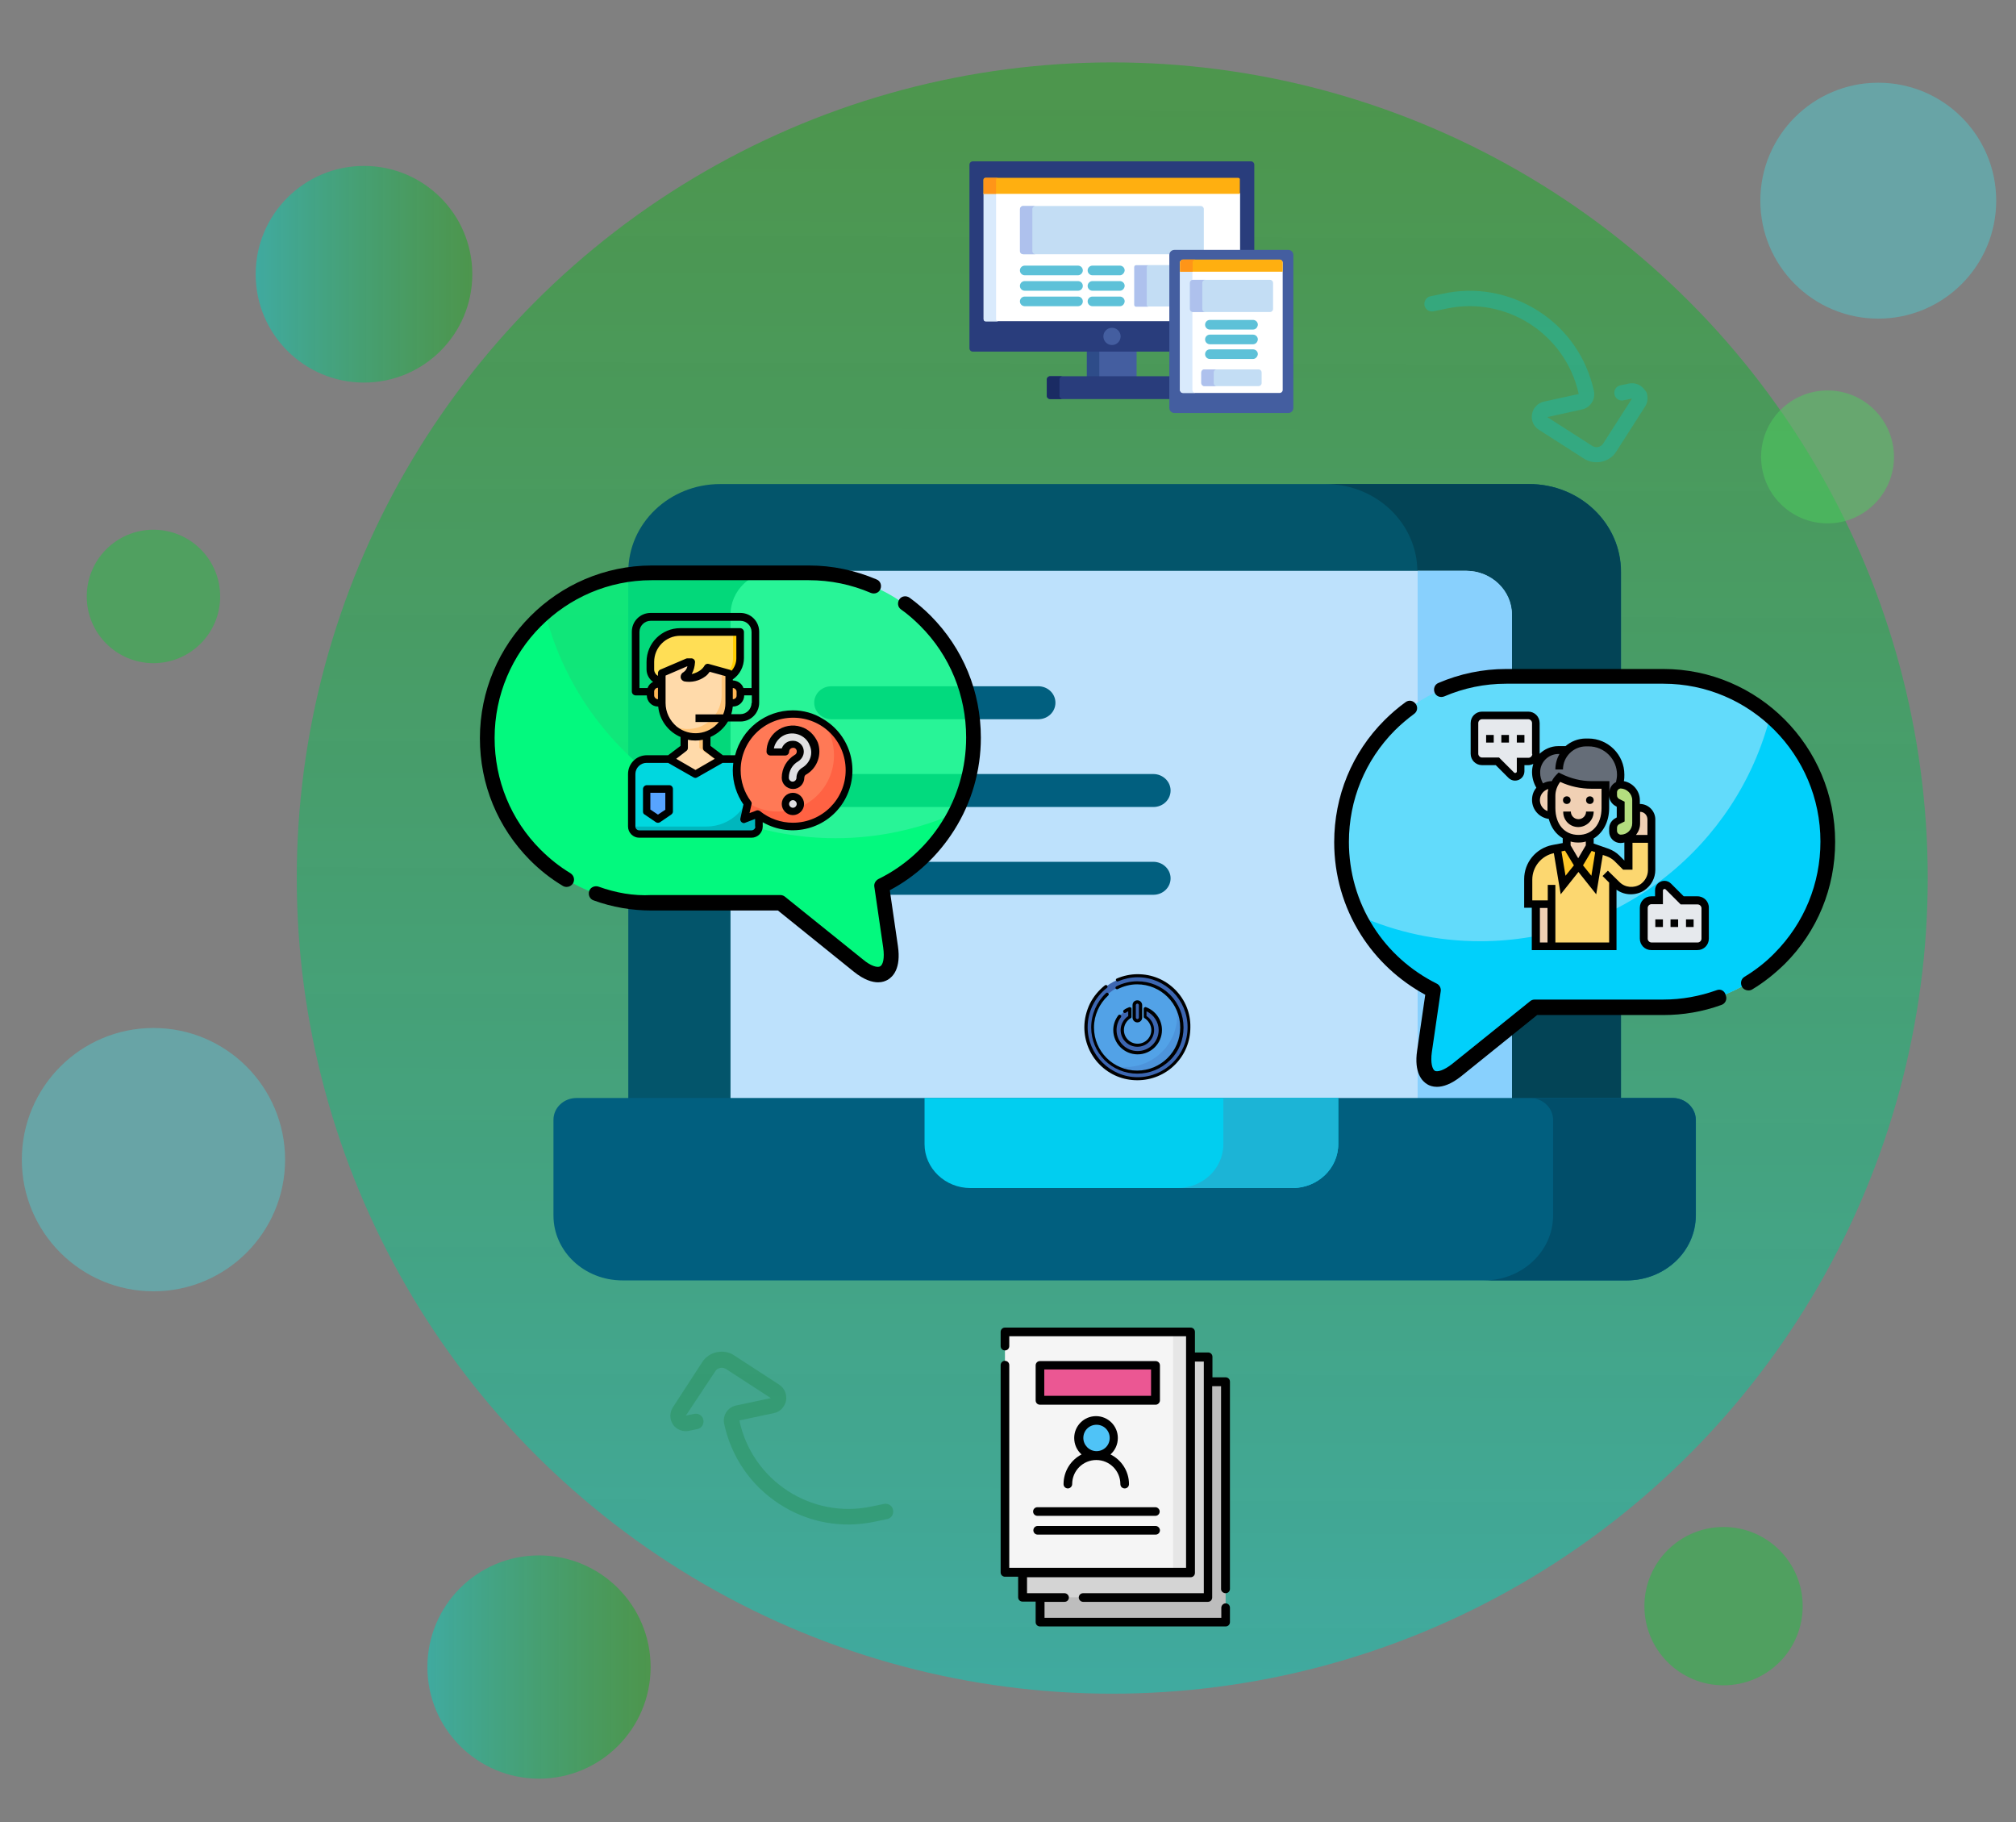 <?xml version="1.0" encoding="utf-8"?>
<!-- Generator: Adobe Illustrator 19.0.0, SVG Export Plug-In . SVG Version: 6.00 Build 0)  -->
<svg version="1.1" xmlns="http://www.w3.org/2000/svg" xmlns:xlink="http://www.w3.org/1999/xlink" x="0px" y="0px"
	 viewBox="0 0 794.8 718.3" style="enable-background:new 0 0 794.8 718.3;" xml:space="preserve">
<rect x="0" y="0" width="794.8" height="718.3" fill="#808080" stroke="none"/>
<style type="text/css">
	.st0{opacity:0.5;fill:url(#XMLID_235_);}
	.st1{opacity:0.5;fill:#4ECE5E;}
	.st2{opacity:0.5;fill:#50C9CC;}
	.st3{opacity:0.5;fill:#21C140;}
	.st4{opacity:0.5;fill:url(#XMLID_236_);}
	.st5{opacity:0.5;fill:url(#XMLID_237_);}
	.st6{fill:#03556B;}
	.st7{fill:#034456;}
	.st8{fill:#BDE1FC;}
	.st9{fill:#88D0FD;}
	.st10{fill:#015F7F;}
	.st11{fill:#014E6A;}
	.st12{fill:#01CEF0;}
	.st13{fill:#1CB4D6;}
	.st14{fill:#BDBDBD;}
	.st15{fill:#D4D4D4;}
	.st16{fill:#F5F5F5;}
	.st17{fill:#E6E6E6;}
	.st18{fill:#EB5793;}
	.st19{fill:#4FC3F7;}
	.st20{fill:#62DBFB;}
	.st21{fill:#01D0FB;}
	.st22{opacity:0.8;}
	.st23{fill:#03F97E;}
	.st24{fill:#00D7DF;}
	.st25{fill:#00B6BD;}
	.st26{fill:#FF7956;}
	.st27{fill:#FF6243;}
	.st28{fill:#E0E0E2;}
	.st29{fill:#FFB655;}
	.st30{fill:#FFDE55;}
	.st31{fill:#FFDAAA;}
	.st32{fill:#FFC477;}
	.st33{fill:#FFCD00;}
	.st34{fill:#57A4FF;}
	.st35{fill:#E6E9ED;}
	.st36{fill:#F0D0B4;}
	.st37{fill:#FCD770;}
	.st38{fill:#FFC729;}
	.st39{fill:#B4DD7F;}
	.st40{fill:#656D78;}
	.st41{fill:#445EA0;}
	.st42{fill:#2E4C89;}
	.st43{fill:#293D7C;}
	.st44{fill:#1A2B63;}
	.st45{fill:#FFFFFF;}
	.st46{fill:#D9EAFC;}
	.st47{fill:#C3DDF4;}
	.st48{fill:#AEC1ED;}
	.st49{fill:#FFAF10;}
	.st50{fill:#FF9518;}
	.st51{fill:#5DC1D8;}
	.st52{fill:#3C66B1;}
	.st53{fill:#52A2E7;}
	.st54{opacity:0.22;fill:#3C66B1;enable-background:new    ;}
	.st55{opacity:0.35;fill:#1D8747;}
	.st56{opacity:0.35;fill:#0EC6C6;}
</style>
<g id="Layer_6">
	<linearGradient id="XMLID_235_" gradientUnits="userSpaceOnUse" x1="437.891" y1="666.315" x2="439.189" y2="31.25">
		<stop  offset="0" style="stop-color:#00D4BF"/>
		<stop  offset="1" style="stop-color:#00B600;stop-opacity:0.8"/>
	</linearGradient>
	<circle id="XMLID_109_" class="st0" cx="438.5" cy="346.1" r="321.5"/>
	<circle id="XMLID_114_" class="st1" cx="720.5" cy="180.1" r="26.2"/>
	<circle id="XMLID_115_" class="st2" cx="740.5" cy="79.1" r="46.5"/>
	<circle id="XMLID_116_" class="st3" cx="679.5" cy="633.1" r="31.2"/>
	<linearGradient id="XMLID_236_" gradientUnits="userSpaceOnUse" x1="168.595" y1="657.107" x2="256.496" y2="657.107">
		<stop  offset="0" style="stop-color:#00D4BF"/>
		<stop  offset="1" style="stop-color:#00B600;stop-opacity:0.8"/>
	</linearGradient>
	<circle id="XMLID_188_" class="st4" cx="212.5" cy="657.1" r="44"/>
	<circle id="XMLID_191_" class="st3" cx="60.5" cy="235.1" r="26.3"/>
	<linearGradient id="XMLID_237_" gradientUnits="userSpaceOnUse" x1="100.86" y1="108.107" x2="186.231" y2="108.107">
		<stop  offset="0" style="stop-color:#00D4BF"/>
		<stop  offset="1" style="stop-color:#00B600;stop-opacity:0.8"/>
	</linearGradient>
	<circle id="XMLID_192_" class="st5" cx="143.5" cy="108.1" r="42.7"/>
	<circle id="XMLID_193_" class="st2" cx="60.5" cy="457.1" r="51.9"/>
</g>
<g id="Layer_1">
	<path id="XMLID_13_" class="st6" d="M639.1,484.3V225.4c0-19.1-16.2-34.6-36.2-34.6H283.9c-20,0-36.2,15.5-36.2,34.6v258.9H639.1z"
		/>
	<path id="XMLID_12_" class="st7" d="M602.8,190.8h-80.2c20,0,36.2,15.5,36.2,34.6v258.9H247.6h391.4V225.4
		C639.1,206.3,622.8,190.8,602.8,190.8z"/>
	<path id="XMLID_11_" class="st8" d="M288,450.8V242.3c0-9.6,8.1-17.3,18.1-17.3h271.8c10,0,18.1,7.8,18.1,17.3v208.9L288,450.8z"/>
	<path id="XMLID_10_" class="st9" d="M558.9,225v226.2l37.2,0V242.3c0-9.6-8.1-17.3-18.1-17.3H558.9z"/>
	<path id="XMLID_9_" class="st10" d="M245.4,504.7c-15,0-27.2-11.4-27.2-25.6v-37.7c0-4.8,4.1-8.6,9.1-8.6h432.2
		c5,0,9.1,3.9,9.1,8.6v37.7c0,14.1-12.2,25.6-27.2,25.6H245.4z"/>
	<path id="XMLID_8_" class="st11" d="M659.4,432.8h-56.2c5,0,9.1,3.9,9.1,8.6v37.7c0,14.1-12.2,25.6-27.2,25.6h56.2
		c15,0,27.2-11.4,27.2-25.6v-37.7C668.5,436.7,664.4,432.8,659.4,432.8z"/>
	<path id="XMLID_7_" class="st12" d="M527.6,432.8V451c0,9.6-8.1,17.3-18.1,17.3H382.6c-10,0-18.1-7.8-18.1-17.3v-18.2"/>
	<path id="XMLID_6_" class="st13" d="M482.3,432.8V451c0,9.6-8.1,17.3-18.1,17.3h45.3c10,0,18.1-7.8,18.1-17.3v-18.2H482.3z"/>
	<g id="XMLID_2_">
		<path id="XMLID_5_" class="st10" d="M327.8,283.5h81.5c3.8,0,6.8-2.9,6.8-6.5c0-3.6-3-6.5-6.8-6.5h-81.5c-3.8,0-6.8,2.9-6.8,6.5
			C321,280.6,324.1,283.5,327.8,283.5z"/>
		<path id="XMLID_4_" class="st10" d="M454.7,305.1H327.8c-3.8,0-6.8,2.9-6.8,6.5c0,3.6,3,6.5,6.8,6.5h126.9c3.8,0,6.8-2.9,6.8-6.5
			C461.5,308,458.4,305.1,454.7,305.1z"/>
		<path id="XMLID_3_" class="st10" d="M454.7,339.7H327.8c-3.8,0-6.8,2.9-6.8,6.5s3,6.5,6.8,6.5h126.9c3.8,0,6.8-2.9,6.8-6.5
			S458.4,339.7,454.7,339.7z"/>
	</g>
</g>
<g id="Layer_2">
	<path id="XMLID_25_" class="st14" d="M410,544.6h73.2v94.8H410V544.6z"/>
	<path id="XMLID_24_" class="st15" d="M403.1,534.8h73.2v94.8h-73.2V534.8z"/>
	<path id="XMLID_23_" class="st16" d="M396.2,525h73.2v94.8h-73.2V525z"/>
	<path id="XMLID_22_" class="st17" d="M462.5,525h6.9v94.8h-6.9V525z"/>
	<path id="XMLID_21_" class="st18" d="M410,538.2h45.6V552H410L410,538.2z"/>
	<circle id="XMLID_20_" class="st19" cx="432.3" cy="566.8" r="6.9"/>
	<path id="XMLID_19_" d="M483.2,628c1,0,1.7-0.8,1.7-1.7v-81.7c0-1-0.8-1.7-1.7-1.7H478v-8.1c0-1-0.8-1.7-1.7-1.7h-5.2V525
		c0-1-0.8-1.7-1.7-1.7h-73.2c-1,0-1.7,0.8-1.7,1.7v5.6c0,1,0.8,1.7,1.7,1.7c1,0,1.7-0.8,1.7-1.7v-3.9h69.7v91.3h-69.7v-79.9
		c0-1-0.8-1.7-1.7-1.7c-1,0-1.7,0.8-1.7,1.7v81.7c0,1,0.8,1.7,1.7,1.7h5.2v8.1c0,1,0.8,1.7,1.7,1.7h5.2v8.1c0,1,0.8,1.7,1.7,1.7
		h73.2c1,0,1.7-0.8,1.7-1.7v-5.7c0-1-0.8-1.7-1.7-1.7s-1.7,0.8-1.7,1.7v4h-69.7v-6.3h7.9c1,0,1.7-0.8,1.7-1.7s-0.8-1.7-1.7-1.7
		h-14.8v-6.3h64.5c1,0,1.7-0.8,1.7-1.7v-83.3h3.5v91.3H427c-1,0-1.7,0.8-1.7,1.7s0.8,1.7,1.7,1.7h49.2c1,0,1.7-0.8,1.7-1.7v-83.3
		h3.5v80C481.4,627.2,482.2,628,483.2,628L483.2,628z"/>
	<path id="XMLID_32_" d="M457.3,552v-13.8c0-1-0.8-1.7-1.7-1.7H410c-1,0-1.7,0.8-1.7,1.7V552c0,1,0.8,1.7,1.7,1.7h45.6
		C456.5,553.7,457.3,552.9,457.3,552L457.3,552z M453.8,550.2h-42.1v-10.4h42.1L453.8,550.2L453.8,550.2z"/>
	<path id="XMLID_16_" d="M407.3,595.8c0,1,0.8,1.7,1.7,1.7h46.5c1,0,1.7-0.8,1.7-1.7s-0.8-1.7-1.7-1.7h-46.5
		C408.1,594.1,407.3,594.8,407.3,595.8z"/>
	<path id="XMLID_15_" d="M409.1,604.9h46.5c1,0,1.7-0.8,1.7-1.7s-0.8-1.7-1.7-1.7h-46.5c-1,0-1.7,0.8-1.7,1.7
		S408.1,604.9,409.1,604.9z"/>
	<path id="XMLID_27_" d="M419.3,585c0,1,0.8,1.7,1.7,1.7s1.7-0.8,1.7-1.7c0-5.3,4.3-9.5,9.5-9.5c5.3,0,9.5,4.3,9.5,9.5
		c0,1,0.8,1.7,1.7,1.7c1,0,1.7-0.8,1.7-1.7c0-5.1-3-9.6-7.3-11.7c1.8-1.6,2.9-3.9,2.9-6.5c0-4.8-3.9-8.6-8.6-8.6
		c-4.8,0-8.6,3.9-8.6,8.6c0,2.6,1.1,4.9,2.9,6.5C422.3,575.4,419.3,579.8,419.3,585z M427.1,566.8c0-2.9,2.3-5.2,5.2-5.2
		c2.9,0,5.2,2.3,5.2,5.2c0,2.9-2.3,5.2-5.2,5.2C429.4,572,427.1,569.6,427.1,566.8z"/>
</g>
<g id="Layer_3">
	<g id="XMLID_33_">
		<g id="XMLID_37_">
			<g id="XMLID_40_">
				<path id="XMLID_30_" class="st20" d="M655.8,266.6h-62c-17.9,0-34.1,7.3-45.8,19.1c-11.7,11.8-19,28.1-19,46
					c0,25.6,14.8,47.8,36.2,58.4l-0.6,4.4l-2.9,19.6c-1.6,10.9,4.2,14.2,12.8,7.3l15.4-12.4l15.3-12.3h50.7
					c17.9,0,34.1-7.3,45.8-19.1c11.7-11.8,19-28.1,19-46C720.6,295.8,691.6,266.6,655.8,266.6L655.8,266.6z"/>
			</g>
			<g id="XMLID_38_">
				<path id="XMLID_29_" class="st21" d="M697.9,282.2c-13,51.1-59.3,88.8-114.4,88.8c-17,0-33.1-3.6-47.6-10
					c6.3,12.6,16.7,22.9,29.3,29.1l-0.6,4.4l-2.9,19.6c-1.6,10.9,4.2,14.2,12.8,7.3l15.4-12.4l15.3-12.3h50.7
					c17.9,0,34.1-7.3,45.8-19.1s19-28.1,19-46C720.6,311.9,711.8,294.2,697.9,282.2L697.9,282.2z"/>
			</g>
		</g>
		<g id="XMLID_34_">
			<path id="XMLID_28_" d="M655.8,263.7h-62c-9.3,0-18.3,1.9-26.7,5.5c-1.5,0.6-2.1,2.3-1.5,3.8c0.6,1.5,2.3,2.1,3.8,1.5
				c7.7-3.3,15.9-5,24.4-5h62c34.1,0,61.9,27.9,61.9,62.2c0,16.6-6.4,32.2-18.1,44c-3.5,3.6-7.5,6.7-11.8,9.3c-1.4,0.8-1.8,2.6-1,4
				c0.5,0.9,1.5,1.4,2.5,1.4c0.5,0,1-0.1,1.5-0.4c4.7-2.8,9-6.3,12.9-10.1c12.8-12.8,19.8-29.9,19.8-48.1
				C723.5,294.2,693.1,263.7,655.8,263.7z"/>
			<path id="XMLID_26_" d="M676.8,390.3c-6.7,2.4-13.8,3.7-21,3.7h-50.7c-0.7,0-1.3,0.2-1.8,0.6l-30.7,24.7
				c-3.4,2.7-5.9,3.3-6.9,2.8c-1-0.6-1.8-3.1-1.2-7.4l3.5-24c0.2-1.2-0.5-2.5-1.6-3c-10.2-5.1-18.9-12.8-25-22.5
				c-6.3-9.9-9.6-21.5-9.6-33.3c0-16.6,6.4-32.2,18.1-44c2.3-2.3,4.9-4.5,7.6-6.5c1.3-0.9,1.6-2.7,0.6-4s-2.7-1.6-4-0.6
				c-2.9,2.1-5.7,4.5-8.3,7.1c-12.8,12.8-19.8,29.9-19.8,48.1c0,12.9,3.6,25.5,10.5,36.4c6.3,10,15.1,18.1,25.4,23.7l-3.2,22
				c-1.3,8.8,2,12.1,4,13.3c0.8,0.5,2.1,1,3.8,1c2.4,0,5.6-1,9.6-4.2l29.9-24.1h49.7c7.9,0,15.6-1.3,23-4c1.5-0.5,2.3-2.2,1.7-3.7
				C680,390.5,678.3,389.7,676.8,390.3L676.8,390.3z"/>
		</g>
	</g>
</g>
<g id="Layer_3_copy">
	<g id="XMLID_113_">
		<g id="XMLID_120_">
			<g id="XMLID_124_" class="st22">
				<path id="XMLID_125_" class="st23" d="M256.9,225.9c-35.8,0-64.8,29.1-64.8,65.1c0,18,7.3,34.2,19,46
					c11.7,11.8,27.9,19.1,45.8,19.1h50.7l15.3,12.3l15.4,12.4c8.6,6.9,14.3,3.6,12.8-7.3l-2.9-19.6l-0.6-4.4
					c21.5-10.6,36.2-32.8,36.2-58.4c0-18-7.3-34.2-19-46c-11.7-11.8-27.9-19.1-45.8-19.1L256.9,225.9L256.9,225.9z"/>
			</g>
			<g id="XMLID_122_">
				<path id="XMLID_123_" class="st23" d="M214.9,241.5c-13.9,11.9-22.7,29.7-22.7,49.5c0,18,7.3,34.2,19,46
					c11.7,11.8,27.9,19.1,45.8,19.1h50.7l15.3,12.3l15.4,12.4c8.6,6.9,14.3,3.6,12.8-7.3l-2.9-19.6l-0.6-4.4
					c12.6-6.2,22.9-16.5,29.3-29.1c-14.6,6.4-30.7,10-47.6,10C274.1,330.3,227.8,292.5,214.9,241.5L214.9,241.5z"/>
			</g>
		</g>
		<g id="XMLID_117_">
			<path id="XMLID_119_" d="M189.2,291c0,18.2,7,35.2,19.8,48.1c3.9,3.9,8.2,7.3,12.9,10.1c0.5,0.3,1,0.4,1.5,0.4
				c1,0,1.9-0.5,2.5-1.4c0.8-1.4,0.4-3.1-1-4c-4.3-2.6-8.2-5.7-11.8-9.3c-11.7-11.7-18.1-27.4-18.1-44c0-34.3,27.8-62.2,61.9-62.2
				h62c8.5,0,16.7,1.7,24.4,5c1.5,0.6,3.2,0,3.8-1.5c0.6-1.5,0-3.2-1.5-3.8c-8.5-3.6-17.4-5.5-26.7-5.5h-62
				C219.6,223,189.2,253.5,189.2,291z"/>
			<path id="XMLID_118_" d="M236,349.5c-1.5-0.5-3.2,0.2-3.7,1.7c-0.5,1.5,0.2,3.2,1.7,3.7c7.4,2.7,15.1,4,23,4h49.7l29.9,24.1
				c4.1,3.3,7.3,4.2,9.6,4.2c1.7,0,2.9-0.5,3.8-1c2-1.2,5.3-4.4,4-13.3l-3.2-22c10.4-5.5,19.1-13.7,25.4-23.7
				c6.9-10.9,10.5-23.5,10.5-36.4c0-18.2-7-35.2-19.8-48.1c-2.6-2.6-5.3-4.9-8.3-7.1c-1.3-0.9-3.1-0.7-4,0.6s-0.7,3.1,0.6,4
				c2.7,1.9,5.2,4.1,7.6,6.5c11.7,11.7,18.1,27.4,18.1,44c0,11.8-3.3,23.4-9.6,33.3c-6.1,9.7-14.8,17.5-25,22.5
				c-1.1,0.6-1.8,1.8-1.6,3l3.5,24c0.6,4.3-0.1,6.8-1.2,7.4c-1,0.6-3.6,0-6.9-2.8l-30.7-24.7c-0.5-0.4-1.2-0.6-1.8-0.6h-50.7
				C249.7,353.2,242.7,351.9,236,349.5L236,349.5z"/>
		</g>
	</g>
</g>
<g id="Layer_4">
	<g id="support">
		<path id="XMLID_67_" class="st24" d="M299.3,305.1v20.7c0,1.6-1.3,2.9-3,3h-44.3c-1.6,0-2.9-1.3-3-3v-20.7c0-3.3,2.6-5.9,5.9-5.9
			h8.9l10.3,5.9l10.3-5.9h8.9C296.6,299.2,299.3,301.9,299.3,305.1z"/>
		<path id="XMLID_66_" class="st25" d="M299.3,305.1v20.7c0,1.6-1.3,2.9-3,3h-44.3c-1.6,0-2.9-1.3-3-3h29.5
			c9.8,0,17.7-7.9,17.7-17.7v-5.9c0-0.8-0.2-1.7-0.5-2.4C297.9,300.7,299.3,302.8,299.3,305.1z"/>
		<path id="XMLID_65_" class="st26" d="M334.7,303.6c0,12.2-9.9,22.1-22.1,22.1c-4.8,0-9.5-1.6-13.3-4.4c-0.2-0.1-0.4-0.3-0.6-0.5
			l-5.3,2l1.4-6.1c-7.2-9.9-5.1-23.7,4.8-30.9c9.9-7.2,23.7-5.1,30.9,4.8C333.2,294.3,334.7,298.9,334.7,303.6z"/>
		<path id="XMLID_64_" class="st27" d="M334.7,303.6c0,12.2-9.9,22.1-22.1,22.1c-4.8,0-9.5-1.6-13.3-4.4c-0.2-0.1-0.4-0.3-0.6-0.5
			l-5.3,2l1.4-6.1c-0.1-0.2-0.3-0.4-0.4-0.6c3.6,2.5,7.9,3.8,12.3,3.8c12.2,0,22.1-9.9,22.1-22.2c0-4.4-1.3-8.7-3.8-12.4
			C331,289.4,334.7,296.3,334.7,303.6z"/>
		<path id="XMLID_63_" class="st28" d="M320.8,293.1c1.5,4,0,8.6-3.7,10.8c-1,0.5-1.6,1.5-1.6,2.6v0.1c0,1.6-1.3,3-3,3
			c-1.6,0-3-1.3-3-3v-0.1c0-3.2,1.7-6.1,4.5-7.7c1.1-0.7,1.7-1.9,1.4-3.2c-0.2-1.1-1-1.9-2.1-2.2c-1.6-0.4-3.2,0.5-3.6,2
			c-0.1,0.3-0.1,0.5-0.1,0.8h-5.9c0-2.7,1.2-5.2,3.3-6.9c2.4-1.9,5.5-2.4,8.4-1.5C317.9,288.7,319.9,290.6,320.8,293.1z"/>
		<circle id="XMLID_62_" class="st28" cx="312.6" cy="316.9" r="3"/>
		<path id="XMLID_61_" class="st29" d="M291.9,272.7v1.5c0,1.6-1.3,2.9-3,3h-1.5v-7.4h1.5C290.6,269.7,291.9,271,291.9,272.7z"/>
		<path id="XMLID_60_" class="st30" d="M291.9,249.1v10.3c0,3.2-1.7,6.1-4.4,7.7v-1.8l-8.3-2.3c-0.5,0.9-1.2,1.6-2,2.3
			c-3,2.3-7.2,2.2-7.4,1.5c-0.1-0.3,0.7-0.6,1.5-1.5c0.9-1.3,1.4-2.8,1.5-4.4h-1.5l-10.3,4.4v3c-2.4,0-4.4-2-4.4-4.4v-3
			c0-6.5,5.3-11.8,11.8-11.8H291.9z"/>
		<path id="XMLID_59_" class="st31" d="M286.1,283c-1.5,3.1-4.2,5.5-7.5,6.6c-2.9,1-6,1-8.9,0c-5.3-1.9-8.9-6.9-8.9-12.5v-11.8
			l10.3-4.4h1.5c0,1.6-0.5,3.1-1.5,4.4c-0.8,0.8-1.6,1.2-1.5,1.5c0.2,0.7,4.4,0.8,7.4-1.5c0.8-0.6,1.5-1.4,2-2.3l8.3,2.3v11.8
			C287.5,279.1,287,281.2,286.1,283z"/>
		<path id="XMLID_58_" class="st32" d="M287.5,265.3v11.8c0,5.6-3.5,10.6-8.9,12.5c-2.9,1-6,1-8.9,0c-2.6-0.9-4.8-2.6-6.4-4.8
			c1,0.8,2.2,1.4,3.4,1.8c2.9,1,6,1,8.9,0c5.3-1.9,8.8-6.9,8.9-12.5v-9.7L287.5,265.3z"/>
		<path id="XMLID_57_" class="st31" d="M284.5,299.2l-10.3,5.9l-10.3-5.9l5.9-4.4v-5.2c2.9,1,6,1,8.9,0v5.2L284.5,299.2z"/>
		<path id="XMLID_56_" class="st33" d="M291.9,249.1v10.3c0,3.2-1.7,6.1-4.4,7.7v-1.8l-0.6-0.2c1.4-1.6,2.1-3.6,2.1-5.7v-10.3H291.9
			z"/>
		<path id="XMLID_55_" class="st32" d="M284.5,299.2l-10.3,5.9l-1.5-0.8l8.9-5.1l-5.9-4.4v-4.5c1-0.1,2-0.3,3-0.7v5.2L284.5,299.2z"
			/>
		<polygon id="XMLID_54_" class="st34" points="263.9,311 263.9,319.9 259.4,322.8 255,319.9 255,311 		"/>
		<path id="XMLID_53_" class="st29" d="M260.9,269.7v7.4h-1.5c-1.6,0-2.9-1.3-3-3v-1.5c0-1.6,1.3-2.9,3-3H260.9z"/>
		<path id="XMLID_86_" d="M263.9,309.5H255c-0.8,0-1.5,0.7-1.5,1.5v8.9c0,0.5,0.2,1,0.7,1.2l4.4,3c0.5,0.3,1.1,0.3,1.6,0l4.4-3
			c0.4-0.3,0.7-0.7,0.7-1.2V311C265.3,310.2,264.7,309.5,263.9,309.5z M262.4,319.1l-3,2l-3-2v-6.6h5.9V319.1z"/>
		<path id="XMLID_83_" d="M315.8,286.5c-3.3-1.1-7-0.4-9.7,1.7c-2.5,2-3.9,4.9-3.9,8.1c0,0.8,0.7,1.5,1.5,1.5h5.9
			c0.8,0,1.5-0.7,1.5-1.5c0-0.4,0.2-0.9,0.6-1.2c0.4-0.3,0.9-0.4,1.4-0.3c0.5,0.1,0.9,0.6,1,1.1c0.1,0.6-0.1,1.3-0.7,1.6
			c-3.2,1.9-5.2,5.3-5.2,9.1c0,2.4,2,4.4,4.5,4.4c2.4,0,4.4-2,4.4-4.5l0,0c0-0.6,0.4-1.1,0.9-1.3c4.3-2.6,6.1-7.9,4.4-12.6
			C321.1,289.7,318.8,287.4,315.8,286.5z M316.3,302.6c-1.4,0.8-2.3,2.3-2.3,4c0,0.8-0.7,1.5-1.5,1.5c-0.8,0-1.5-0.7-1.5-1.5
			c0,0,0,0,0-0.1c0-2.7,1.4-5.1,3.7-6.4c1.6-1,2.5-2.9,2.1-4.7c-0.3-1.6-1.6-2.9-3.2-3.3c-0.4-0.1-0.8-0.1-1.2-0.1
			c-1.9,0-3.5,1.2-4.2,3h-3.1c0.3-1.7,1.3-3.2,2.6-4.3c2-1.6,4.6-2,7-1.2c2.1,0.7,3.8,2.3,4.5,4.3
			C320.7,297,319.4,300.7,316.3,302.6L316.3,302.6z"/>
		<path id="XMLID_80_" d="M312.6,312.5c-2.4,0-4.4,2-4.4,4.4s2,4.4,4.4,4.4s4.4-2,4.4-4.4S315,312.5,312.6,312.5z M312.6,318.4
			c-0.8,0-1.5-0.7-1.5-1.5s0.7-1.5,1.5-1.5s1.5,0.7,1.5,1.5S313.4,318.4,312.6,318.4z"/>
		<path id="XMLID_69_" d="M312.6,280c-10.8,0-20.1,7.3-22.8,17.7H285l-4.9-3.7v-3.5c2.9-1.3,5.3-3.4,6.9-6.1h4.9
			c4.1,0,7.4-3.3,7.4-7.4v-28c0-4.1-3.3-7.4-7.4-7.4h-35.4c-4.1,0-7.4,3.3-7.4,7.4v23.6c0,0.8,0.7,1.5,1.5,1.5h4.4
			c0,2.4,2,4.4,4.4,4.4h0.1c0.5,5.3,3.9,9.9,8.8,12v3.5l-4.9,3.7H255c-4.1,0-7.4,3.3-7.4,7.4v20.7c0,2.4,2,4.4,4.4,4.4h44.3
			c2.4,0,4.4-2,4.4-4.4v-1.7c11.3,6.5,25.7,2.7,32.2-8.6c6.5-11.3,2.7-25.7-8.6-32.2C320.8,281.1,316.7,280,312.6,280z M296.3,277.1
			c0,2.4-2,4.4-4.4,4.4h-3.6c0.3-1,0.5-1.9,0.6-3h0.1c2.4,0,4.4-2,4.4-4.4h3V277.1z M288.9,275.6v-4.4c0.8,0,1.5,0.7,1.5,1.5v1.5
			C290.4,275,289.8,275.6,288.9,275.6z M255.3,271.2h-3.2v-22.1c0-2.4,2-4.4,4.4-4.4h35.4c2.4,0,4.4,2,4.4,4.4v22.1h-3.2
			c-0.6-1.8-2.3-2.9-4.2-3v-0.4c2.8-1.9,4.4-5.1,4.4-8.4v-10.3c0-0.8-0.7-1.5-1.5-1.5h-23.6c-7.3,0-13.3,5.9-13.3,13.3v3
			c0,1.9,1,3.8,2.6,4.9C256.5,269.2,255.7,270.1,255.3,271.2z M259.4,275.6c-0.8,0-1.5-0.7-1.5-1.5v-1.5c0-0.8,0.7-1.5,1.5-1.5
			V275.6z M259.4,265.3v1.1c-0.9-0.5-1.5-1.5-1.5-2.5v-3c0-5.7,4.6-10.3,10.3-10.3h22.1v8.9c0,1.8-0.7,3.6-1.9,4.9
			c-0.2-0.2-0.4-0.3-0.7-0.4l-8.3-2.3c-0.6-0.2-1.3,0.1-1.6,0.6c-0.4,0.7-1,1.4-1.7,1.9c-1,0.7-2.1,1.2-3.4,1.5
			c0.8-1.4,1.2-3,1.3-4.6c0.1-0.8-0.5-1.5-1.3-1.6c0,0-0.1,0-0.1,0h-1.5c-0.2,0-0.4,0-0.6,0.1l-10.3,4.4
			C259.8,264.2,259.4,264.7,259.4,265.3z M262.4,277.1v-10.8l8.6-3.7c-0.1,0.6-0.4,1.2-0.8,1.7c-0.2,0.2-0.5,0.5-0.8,0.7
			c-0.8,0.4-1.2,1.4-1,2.3c0.2,0.6,0.7,1.1,1.4,1.3c2.9,0.5,5.9-0.2,8.3-2c0.7-0.5,1.2-1.1,1.7-1.8l6.2,1.7v10.7
			c0,1.5-0.3,3-0.9,4.4h-10.9v3h9.2c-4.1,5.1-11.5,5.9-16.6,1.8C264,284,262.4,280.7,262.4,277.1z M270.6,296
			c0.4-0.3,0.6-0.7,0.6-1.2v-3.2c1.9,0.4,4,0.4,5.9,0v3.2c0,0.5,0.2,0.9,0.6,1.2l4.1,3.1l-7.6,4.4l-7.6-4.4L270.6,296z M297.8,325.8
			c0,0.8-0.7,1.5-1.5,1.5h-44.3c-0.8,0-1.5-0.7-1.5-1.5v-20.7c0-2.4,2-4.4,4.4-4.4h8.5l10,5.7c0.5,0.3,1,0.3,1.5,0l10-5.7h4.2
			c-0.1,1-0.2,2-0.2,3c0,4.8,1.5,9.5,4.2,13.4l-1.2,5.5c-0.2,0.8,0.3,1.6,1.1,1.8c0.3,0.1,0.6,0,0.8-0.1l3.9-1.5V325.8z
			 M312.6,324.3c-4.7,0-9.3-1.6-13-4.6c-0.3-0.2-0.6-0.3-0.9-0.3c-0.2,0-0.4,0-0.5,0.1l-2.7,1l0.8-3.5c0.1-0.4,0-0.9-0.3-1.2
			c-2.6-3.5-4-7.8-4-12.2c0-11.4,9.2-20.7,20.7-20.7s20.7,9.2,20.7,20.7S324,324.3,312.6,324.3z"/>
	</g>
</g>
<g id="Layer_5">
	<g id="XMLID_110_">
		<g id="XMLID_138_">
			<g id="XMLID_163_">
				<path id="XMLID_108_" class="st35" d="M605.6,285.1v12.1c0,1.7-1.4,3-3,3h-3v3.9c0,1.2-1,2.1-2.1,2.1c-0.6,0-1.1-0.2-1.5-0.6
					l-5.4-5.4h-6.1c-1.7,0-3-1.4-3-3v-12.1c0-1.7,1.4-3,3-3h18.2C604.2,282.1,605.6,283.4,605.6,285.1z"/>
			</g>
			<g id="XMLID_161_">
				<path id="XMLID_107_" class="st35" d="M672.3,357.9V370c0,1.7-1.4,3-3,3h-18.2c-1.7,0-3-1.4-3-3v-12.1c0-1.7,1.4-3,3-3h3v-3.9
					c0-1.2,1-2.1,2.1-2.1c0.6,0,1.1,0.2,1.5,0.6l5.4,5.4h6.1C670.9,354.8,672.3,356.2,672.3,357.9z"/>
			</g>
			<g id="XMLID_159_">
				<path id="XMLID_106_" class="st36" d="M605.6,356.4h6.1V373h-6.1V356.4z"/>
			</g>
			<g id="XMLID_157_">
				<path id="XMLID_105_" class="st37" d="M613.8,334.7l2.3,14.1l6.1-7.6l6.1,7.6l0.9-5.2l3.7,0.6l3,3V373h-24.3v-16.7h-6.1h-3v-9.8
					c0-5.8,4.1-10.8,9.7-11.9l1.5-0.3L613.8,334.7z"/>
			</g>
			<g id="XMLID_155_">
				<path id="XMLID_104_" class="st37" d="M651.1,330.6v12.4c0,1.3-0.3,2.7-1,3.8s-1.5,2.2-2.6,2.9c-3.2,2.1-7.5,1.7-10.2-1
					l-1.4-1.4l-3-3l-3.7-0.6l1.5-8.7l3.2,1.1c1.3,0.5,2.5,1.2,3.5,2.2l3,3h1.5v-10.6H651.1z"/>
			</g>
			<g id="XMLID_153_">
				<path id="XMLID_103_" class="st38" d="M630.6,334.9l-1.5,8.7l-0.9,5.2l-6.1-7.6l4.5-7.6L630.6,334.9z"/>
			</g>
			<g id="XMLID_151_">
				<path id="XMLID_102_" class="st38" d="M617.7,333.6l4.5,7.6l-6.1,7.6l-2.3-14.1l-0.1-0.3L617.7,333.6z"/>
			</g>
			<g id="XMLID_149_">
				<path id="XMLID_101_" class="st39" d="M645,318.7v5.8c0,1.7-0.7,3.2-1.8,4.3l-1.3,1c-0.9,0.5-1.9,0.8-3,0.8c-1.7,0-3-1.4-3-3
					v-1.2c0-1.2,0.7-2.2,1.7-2.7l1.3-0.7v-6.1l-1.3-0.7c-1-0.5-1.7-1.6-1.7-2.7v-1.2c0-0.8,0.3-1.6,0.9-2.1c0.4-0.4,0.9-0.7,1.5-0.8
					c0.2,0,0.4-0.1,0.7-0.1c3.4,0,6.1,2.7,6.1,6.1V318.7z"/>
			</g>
			<g id="XMLID_147_">
				<path id="XMLID_100_" class="st36" d="M611.6,318.5v-4.8c0-1.5,0.3-3,0.9-4.3c0.5-1.1,1.2-2.2,2.1-3l0.1,0.1c3.9,2,8.2,3,12.6,3
					h5.5v4.5v4.5c0,5.5-2.4,9.4-6.1,11.1c-1.3,0.7-2.9,1-4.5,1l-4.5-1c-1.2-0.5-2.2-1.3-3-2.2c-1.4-1.5-2.3-3.5-2.8-5.9
					C611.7,320.6,611.6,319.5,611.6,318.5z"/>
			</g>
			<g id="XMLID_145_">
				<path id="XMLID_99_" class="st36" d="M617.7,329.6l4.5,1c1.6,0,3.2-0.3,4.5-1l0,0v4l-4.5,7.6l-4.5-7.6L617.7,329.6L617.7,329.6z
					"/>
			</g>
			<g id="XMLID_143_">
				<path id="XMLID_98_" class="st36" d="M643.2,328.8c1.1-1.1,1.8-2.6,1.8-4.3v-5.8c0.5-0.2,1-0.3,1.5-0.3c2.5,0,4.5,2,4.5,4.5v7.6
					H642v-0.8L643.2,328.8z"/>
			</g>
			<g id="XMLID_141_">
				<path id="XMLID_97_" class="st36" d="M611.6,318.5c0,1.1,0.1,2.1,0.3,3h-0.3c-1.7,0-3.2-0.7-4.3-1.8c-1.1-1.1-1.8-2.6-1.8-4.3
					c0-1.8,0.8-3.5,2.1-4.6c1.1-0.9,2.5-1.5,4-1.5h0.9c-0.6,1.3-0.9,2.8-0.9,4.3V318.5z"/>
			</g>
			<g id="XMLID_139_">
				<path id="XMLID_96_" class="st40" d="M632.9,309.4h-5.5c-4.4,0-8.7-1-12.6-3l-0.1-0.1c-0.9,0.9-1.6,1.9-2.1,3h-0.9
					c-1.5,0-2.9,0.6-4,1.5l-0.2-0.3c-1.2-1.8-1.9-3.9-1.9-6.1c0-2.4,1-4.6,2.6-6.2c1.6-1.6,3.8-2.6,6.2-2.6h3.5c1.9-1.9,4.5-3,7.4-3
					h1c7,0,12.7,5.7,12.7,12.7c0,1.4-0.2,2.8-0.7,4.1c-0.6,0.1-1.1,0.4-1.5,0.8c-0.6,0.5-0.9,1.3-0.9,2.1v1.2l-3,0.4V309.4z"/>
			</g>
		</g>
		<g id="XMLID_111_">
			<circle id="XMLID_95_" cx="626.8" cy="315.4" r="1.5"/>
			<circle id="XMLID_94_" cx="617.7" cy="315.4" r="1.5"/>
			<path id="XMLID_93_" d="M622.2,326c3.3,0,6.1-2.7,6.1-6.1h-3c0,1.7-1.4,3-3,3c-1.7,0-3-1.4-3-3h-3
				C616.2,323.3,618.9,326,622.2,326z"/>
			<path id="XMLID_121_" d="M648.3,350.9c2.7-1.8,4.3-4.8,4.3-8V323c0-3.3-2.7-6.1-6.1-6.1v-1.5c0-3.7-2.7-6.8-6.3-7.5
				c0.2-0.9,0.2-1.7,0.2-2.6c0-7.8-6.4-14.2-14.2-14.2h-1c-3.1,0-5.9,1.2-8,3h-2.9c-2.8,0-5.4,1.2-7.3,3v-12.1c0-2.5-2-4.5-4.5-4.5
				h-18.2c-2.5,0-4.5,2-4.5,4.5v12.1c0,2.5,2,4.5,4.5,4.5h5.4l5,5c0.7,0.7,1.6,1.1,2.6,1.1c2,0,3.7-1.6,3.7-3.7v-2.4h1.5
				c0.7,0,1.4-0.2,2-0.5c-0.3,1-0.5,2.1-0.5,3.2c0,2.2,0.6,4.3,1.7,6.2c-1.1,1.3-1.7,2.9-1.7,4.8c0,3.9,2.9,7,6.6,7.5
				c0.9,3.4,2.8,6,5.5,7.6v1.9l-4.2,0.8c-6.4,1.3-11,6.9-11,13.4v11.3h3v16.7h33.4v-23.8c1.7,1.2,3.6,1.8,5.6,1.8
				C644.8,352.5,646.7,352,648.3,350.9L648.3,350.9z M649.5,323v6.1H645c1-1.3,1.6-2.8,1.6-4.5V320C648.2,320,649.5,321.3,649.5,323
				L649.5,323z M627.5,335.4l1.4,0.5l-1.5,9.3l-3.3-4.1L627.5,335.4z M628.3,332.5v-2c3.7-2.2,6.1-6.6,6.1-12v-4.9
				c0,1.7,1,3.3,2.5,4.1l0.5,0.3v4.2l-0.5,0.3c-1.5,0.8-2.5,2.3-2.5,4.1v1.2c0,2.5,2,4.5,4.5,4.5c0.5,0,1-0.1,1.5-0.2v7.1l-2-2
				c-1.2-1.2-2.6-2-4.1-2.6L628.3,332.5z M643.5,315.4v9.1c0,2.5-2,4.5-4.5,4.5c-0.8,0-1.5-0.7-1.5-1.5v-1.2c0-0.6,0.3-1.1,0.8-1.4
				l2.2-1.1V316l-2.2-1.1c-0.5-0.3-0.8-0.8-0.8-1.4v-1.2c0-0.8,0.7-1.5,1.5-1.5C641.4,310.9,643.5,312.9,643.5,315.4L643.5,315.4z
				 M614.4,297.2h0.4c-1,1.8-1.6,3.9-1.6,6.1h3c0-5,4.1-9.1,9.1-9.1h1c6.2,0,11.2,5,11.2,11.2c0,1-0.2,2-0.4,2.9
				c-1.5,0.7-2.6,2.3-2.6,4.1v-4.5h-7c-4.1,0-8.2-1-12-2.9l-1-0.5l-0.8,0.8c-0.8,0.8-1.4,1.6-1.9,2.6h0c-1.3,0-2.4,0.3-3.5,0.9
				c-0.7-1.3-1.1-2.7-1.1-4.2C607.1,300.5,610.4,297.2,614.4,297.2L614.4,297.2z M604.1,297.2c0,0.8-0.7,1.5-1.5,1.5H598v5.4
				c0,0.5-0.7,0.8-1.1,0.4l-5.9-5.9h-6.7c-0.8,0-1.5-0.7-1.5-1.5v-12.1c0-0.8,0.7-1.5,1.5-1.5h18.2c0.8,0,1.5,0.7,1.5,1.5V297.2z
				 M607.1,315.4c0-2.1,1.4-3.8,3.3-4.4c-0.2,0.8-0.3,1.7-0.3,2.6v4.8c0,0.4,0,0.8,0,1.3C608.4,319.1,607.1,317.4,607.1,315.4z
				 M613.2,318.5v-4.8c0-2,0.7-3.9,1.9-5.5c3.9,1.8,8.1,2.7,12.3,2.7h4v7.6c0,6.4-3.6,10.6-9.1,10.6S613.2,324.9,613.2,318.5z
				 M622.2,332.1c1.1,0,2.1-0.1,3-0.4v1.5l-3,5.1l-3-5.1v-1.5C620.2,332,621.2,332.1,622.2,332.1z M617,335.3l3.5,5.8l-3.3,4.1
				l-1.6-9.6L617,335.3z M607.1,357.9h3v13.6h-3V357.9z M633.9,343.2l-2.1,2.1l2.6,2.6v23.6h-21.2v-22.7h-3v6.1h-6.1v-8.2
				c0-5,3.6-9.4,8.5-10.4l2.7,16.2l7-8.8l7,8.8l2.6-15.5l1.5,0.5c1.1,0.4,2.1,1,3,1.8l3.5,3.5h3.7v-10.6h6.1v10.8
				c0,2.2-1.1,4.2-2.9,5.5c-2.6,1.7-6.1,1.4-8.3-0.8L633.9,343.2z"/>
			<path id="XMLID_76_" d="M598,289.7h3v3h-3V289.7z"/>
			<path id="XMLID_75_" d="M585.9,289.7h3v3h-3V289.7z"/>
			<path id="XMLID_74_" d="M591.9,289.7h3v3h-3V289.7z"/>
			<path id="XMLID_73_" d="M664.7,362.4h3v3h-3V362.4z"/>
			<path id="XMLID_72_" d="M652.6,362.4h3v3h-3V362.4z"/>
			<path id="XMLID_71_" d="M658.6,362.4h3v3h-3V362.4z"/>
			<path id="XMLID_112_" d="M669.2,353.3h-5.4l-5-5c-0.7-0.7-1.6-1.1-2.6-1.1c-2,0-3.7,1.6-3.7,3.7v2.4h-1.5c-2.5,0-4.5,2-4.5,4.5
				V370c0,2.5,2,4.5,4.5,4.5h18.2c2.5,0,4.5-2,4.5-4.5v-12.1C673.8,355.4,671.8,353.3,669.2,353.3z M670.8,370
				c0,0.8-0.7,1.5-1.5,1.5h-18.2c-0.8,0-1.5-0.7-1.5-1.5v-12.1c0-0.8,0.7-1.5,1.5-1.5h4.5v-5.4c0-0.5,0.7-0.8,1.1-0.4l5.9,5.9h6.7
				c0.8,0,1.5,0.7,1.5,1.5V370z"/>
		</g>
	</g>
</g>
<g id="Layer_8">
	<rect id="XMLID_172_" x="428.5" y="138.3" class="st41" width="19.6" height="10.3"/>
	<rect id="XMLID_171_" x="428.5" y="138.3" class="st42" width="4.9" height="10.3"/>
	<path id="XMLID_170_" class="st43" d="M461.2,148.3H414c-0.7,0-1.3,0.6-1.3,1.3v6.4c0,0.7,0.6,1.3,1.3,1.3h47.2L461.2,148.3
		L461.2,148.3z"/>
	<path id="XMLID_169_" class="st44" d="M417.7,156v-6.4c0-0.7,0.6-1.3,1.3-1.3H414c-0.7,0-1.3,0.6-1.3,1.3v6.4
		c0,0.7,0.6,1.3,1.3,1.3h4.9C418.3,157.3,417.7,156.7,417.7,156z"/>
	<path id="XMLID_168_" class="st43" d="M493.2,63.6H383.5c-0.7,0-1.3,0.6-1.3,1.3v72.4c0,0.7,0.6,1.3,1.3,1.3h77.8v-38.1
		c0-1,0.8-1.7,1.7-1.7h31.5V64.9C494.5,64.2,493.9,63.6,493.2,63.6z"/>
	<path id="XMLID_167_" class="st45" d="M387.8,125.8c0,0.4,0.3,0.8,0.8,0.8h72.7v-26.1c0-1,0.8-1.7,1.7-1.7h25.9V76.1H387.8V125.8z"
		/>
	<path id="XMLID_166_" class="st46" d="M392.7,125.8V76.1h-4.9v49.8c0,0.4,0.3,0.8,0.8,0.8h4.9C393.1,126.6,392.7,126.3,392.7,125.8
		z"/>
	<circle id="XMLID_165_" class="st41" cx="438.4" cy="132.6" r="3.4"/>
	<path id="XMLID_164_" class="st47" d="M461.2,104.5h-13.3c-0.4,0-0.7,0.3-0.7,0.7v14.9c0,0.4,0.3,0.7,0.7,0.7h13.3V104.5z"/>
	<path id="XMLID_162_" class="st48" d="M452.1,120.2v-14.9c0-0.4,0.3-0.7,0.7-0.7h-4.9c-0.4,0-0.7,0.3-0.7,0.7v14.9
		c0,0.4,0.3,0.7,0.7,0.7h4.9C452.5,120.9,452.1,120.6,452.1,120.2z"/>
	<path id="XMLID_160_" class="st47" d="M463,98.7h11.6V82.4c0-0.7-0.6-1.2-1.2-1.2h-70c-0.7,0-1.2,0.6-1.2,1.2V99
		c0,0.7,0.6,1.2,1.2,1.2h57.9C461.4,99.4,462.1,98.7,463,98.7z"/>
	<path id="XMLID_158_" class="st48" d="M407,99V82.4c0-0.7,0.6-1.2,1.2-1.2h-4.9c-0.7,0-1.2,0.6-1.2,1.2V99c0,0.7,0.6,1.2,1.2,1.2
		h4.9C407.6,100.2,407,99.7,407,99z"/>
	<path id="XMLID_156_" class="st49" d="M488.1,70.1h-99.6c-0.4,0-0.8,0.3-0.8,0.8v5.5h101.1v-5.5C488.9,70.4,488.6,70.1,488.1,70.1z
		"/>
	<path id="XMLID_154_" class="st50" d="M393.5,70.1h-4.9c-0.4,0-0.8,0.3-0.8,0.8v5.5h4.9v-5.5C392.7,70.4,393.1,70.1,393.5,70.1z"/>
	<g id="XMLID_189_">
		<path id="XMLID_152_" class="st51" d="M425,108.5h-21c-1,0-1.9-0.8-1.9-1.9c0-1,0.8-1.9,1.9-1.9h21c1,0,1.9,0.8,1.9,1.9
			C426.9,107.6,426,108.5,425,108.5z"/>
		<path id="XMLID_150_" class="st51" d="M425,114.6h-21c-1,0-1.9-0.8-1.9-1.9c0-1,0.8-1.9,1.9-1.9h21c1,0,1.9,0.8,1.9,1.9
			C426.9,113.8,426,114.6,425,114.6z"/>
		<path id="XMLID_148_" class="st51" d="M425,120.7h-21c-1,0-1.9-0.8-1.9-1.9c0-1,0.8-1.9,1.9-1.9h21c1,0,1.9,0.8,1.9,1.9
			C426.9,119.9,426,120.7,425,120.7z"/>
		<path id="XMLID_146_" class="st51" d="M441.5,108.5h-10.8c-1,0-1.9-0.8-1.9-1.9c0-1,0.8-1.9,1.9-1.9h10.8c1,0,1.9,0.8,1.9,1.9
			C443.3,107.6,442.5,108.5,441.5,108.5z"/>
		<path id="XMLID_144_" class="st51" d="M441.5,114.6h-10.8c-1,0-1.9-0.8-1.9-1.9c0-1,0.8-1.9,1.9-1.9h10.8c1,0,1.9,0.8,1.9,1.9
			C443.3,113.8,442.5,114.6,441.5,114.6z"/>
		<path id="XMLID_142_" class="st51" d="M441.5,120.7h-10.8c-1,0-1.9-0.8-1.9-1.9c0-1,0.8-1.9,1.9-1.9h10.8c1,0,1.9,0.8,1.9,1.9
			C443.3,119.9,442.5,120.7,441.5,120.7z"/>
	</g>
	<path id="XMLID_140_" class="st41" d="M507.9,98.5c1.1,0,2,0.9,2,2v60.3c0,1.1-0.9,2-2,2H463c-1.1,0-2-0.9-2-2v-60.3
		c0-1.1,0.9-2,2-2L507.9,98.5L507.9,98.5z"/>
	<path id="XMLID_137_" class="st45" d="M466.4,154.9c-0.7,0-1.2-0.6-1.2-1.2v-50.1c0-0.7,0.6-1.2,1.2-1.2h38.1
		c0.7,0,1.2,0.6,1.2,1.2v50.1c0,0.7-0.6,1.2-1.2,1.2H466.4z"/>
	<path id="XMLID_136_" class="st46" d="M470.1,153.7v-50.1c0-0.7,0.6-1.2,1.2-1.2h-4.9c-0.7,0-1.2,0.6-1.2,1.2v50.1
		c0,0.7,0.6,1.2,1.2,1.2h4.9C470.7,154.9,470.1,154.4,470.1,153.7z"/>
	<path id="XMLID_135_" class="st41" d="M483.1,159.9c-0.7,0-1.2-0.6-1.2-1.2v-0.5c0-0.7,0.6-1.2,1.2-1.2h4.7c0.7,0,1.2,0.6,1.2,1.2
		v0.5c0,0.7-0.6,1.2-1.2,1.2H483.1z"/>
	<path id="XMLID_134_" class="st49" d="M505.7,107.1v-3.6c0-0.7-0.6-1.2-1.2-1.2h-38.1c-0.7,0-1.2,0.6-1.2,1.2v3.6L505.7,107.1
		L505.7,107.1z"/>
	<path id="XMLID_133_" class="st50" d="M471.4,102.3h-4.9c-0.7,0-1.2,0.6-1.2,1.2v3.6h4.9v-3.6C470.1,102.9,470.7,102.3,471.4,102.3
		z"/>
	<g id="XMLID_179_">
		<path id="XMLID_132_" class="st51" d="M494,129.9h-17c-1,0-1.9-0.8-1.9-1.9c0-1,0.8-1.9,1.9-1.9h17c1,0,1.9,0.8,1.9,1.9
			C495.8,129.1,495,129.9,494,129.9z"/>
		<path id="XMLID_131_" class="st51" d="M494,135.7h-17c-1,0-1.9-0.8-1.9-1.9c0-1,0.8-1.9,1.9-1.9h17c1,0,1.9,0.8,1.9,1.9
			C495.8,134.9,495,135.7,494,135.7z"/>
		<path id="XMLID_130_" class="st51" d="M494,141.5h-17c-1,0-1.9-0.8-1.9-1.9c0-1,0.8-1.9,1.9-1.9h17c1,0,1.9,0.8,1.9,1.9
			C495.8,140.6,495,141.5,494,141.5z"/>
	</g>
	<path id="XMLID_129_" class="st47" d="M501.9,121.8c0,0.7-0.6,1.2-1.2,1.2h-30.3c-0.7,0-1.2-0.6-1.2-1.2v-10.3
		c0-0.7,0.6-1.2,1.2-1.2h30.3c0.7,0,1.2,0.6,1.2,1.2V121.8z"/>
	<path id="XMLID_128_" class="st48" d="M474,121.8v-10.3c0-0.7,0.6-1.2,1.2-1.2h-4.9c-0.7,0-1.2,0.6-1.2,1.2v10.3
		c0,0.7,0.6,1.2,1.2,1.2h4.9C474.5,123,474,122.5,474,121.8z"/>
	<path id="XMLID_127_" class="st47" d="M497.4,151c0,0.7-0.6,1.2-1.2,1.2h-21.4c-0.7,0-1.2-0.6-1.2-1.2v-4.2c0-0.7,0.6-1.2,1.2-1.2
		h21.4c0.7,0,1.2,0.6,1.2,1.2V151L497.4,151z"/>
	<path id="XMLID_126_" class="st48" d="M478.5,151v-4.2c0-0.7,0.6-1.2,1.2-1.2h-4.9c-0.7,0-1.2,0.6-1.2,1.2v4.2
		c0,0.7,0.6,1.2,1.2,1.2h4.9C479,152.2,478.5,151.7,478.5,151z"/>
</g>
<g id="Layer_9">
	<path id="XMLID_199_" class="st52" d="M448.5,384.6c-3.1,0-6.8,1.2-6.8,1.2c-7.9,2.8-13.5,10.3-13.5,19.2
		c0,11.2,9.1,20.4,20.4,20.4c11.2,0,20.4-9.1,20.4-20.4C468.8,393.7,459.7,384.6,448.5,384.6z M448.5,421.4
		c-9.1,0-16.4-7.3-16.4-16.4s7.3-16.4,16.4-16.4c9.1,0,16.4,7.3,16.4,16.4C464.9,414,457.5,421.4,448.5,421.4z"/>
	<circle id="XMLID_183_" class="st53" cx="448.5" cy="405" r="17.6"/>
	<g id="XMLID_194_">
		<path id="XMLID_182_" class="st54" d="M460.3,388.4c2.4,3.3,3.8,7.4,3.8,11.8c0,11.2-9.1,20.4-20.4,20.4c-4.4,0-8.5-1.4-11.8-3.8
			c3.7,5.2,9.7,8.5,16.6,8.5c11.2,0,20.4-9.1,20.4-20.4C468.8,398.1,465.4,392.1,460.3,388.4z"/>
		<path id="XMLID_181_" class="st52" d="M443.4,398.7c0.6-0.4,1.3-0.8,2-1v3.2c-1.8,1-3,3-3,5.2c0,3.3,2.7,6,6,6c3.3,0,6-2.7,6-6
			c0-2.2-1.2-4.1-3-5.2v-3.2c3.4,1.2,5.9,4.5,5.9,8.4c0,4.9-4,8.9-8.9,8.9s-8.9-4-8.9-8.9c0-2,0.7-3.9,1.8-5.4
			C441.4,400.6,442.5,399.2,443.4,398.7z"/>
		<path id="XMLID_180_" class="st52" d="M448.5,402.3L448.5,402.3c-0.7,0-1.2-0.6-1.2-1.2v-4.9c0-0.7,0.6-1.2,1.2-1.2l0,0
			c0.7,0,1.2,0.6,1.2,1.2v4.9C449.7,401.8,449.1,402.3,448.5,402.3z"/>
	</g>
	<path id="XMLID_178_" d="M456.8,406c0,4.6-3.7,8.3-8.3,8.3s-8.3-3.7-8.3-8.3c0-1.8,0.6-3.6,1.7-5c0.2-0.3,0.2-0.7-0.1-0.9
		c-0.3-0.2-0.7-0.2-0.9,0.1c-1.3,1.7-2,3.7-2,5.8c0,5.3,4.3,9.6,9.6,9.6c5.3,0,9.6-4.3,9.6-9.6c0-4-2.5-7.6-6.3-9
		c-0.2-0.1-0.4,0-0.6,0.1c-0.2,0.1-0.3,0.3-0.3,0.5v3.2c0,0.2,0.1,0.4,0.3,0.5c1.6,1,2.7,2.8,2.7,4.7c0,3-2.4,5.4-5.4,5.4
		c-3,0-5.4-2.4-5.4-5.4c0-1.9,1-3.7,2.7-4.7c0.2-0.1,0.3-0.3,0.3-0.5v-3.2c0-0.2-0.1-0.4-0.3-0.5c-0.2-0.1-0.4-0.1-0.6-0.1
		c-0.7,0.3-1.5,0.6-2.1,1.1c-0.3,0.2-0.4,0.6-0.2,0.9c0.2,0.3,0.6,0.4,0.9,0.2c0.3-0.2,0.7-0.4,1-0.6v1.9c-1.8,1.2-3,3.3-3,5.5
		c0,3.7,3,6.6,6.6,6.6c3.7,0,6.6-3,6.6-6.6c0-2.2-1.1-4.3-3-5.5v-1.9C454.9,400,456.8,402.9,456.8,406z"/>
	<path id="XMLID_190_" d="M450.3,401.1v-4.9c0-1-0.8-1.9-1.9-1.9s-1.9,0.8-1.9,1.9v4.9c0,1,0.8,1.9,1.9,1.9S450.3,402.1,450.3,401.1
		z M447.8,401.1v-4.9c0-0.3,0.3-0.6,0.6-0.6s0.6,0.3,0.6,0.6v4.9c0,0.3-0.3,0.6-0.6,0.6C448.1,401.7,447.8,401.4,447.8,401.1z"/>
	<path id="XMLID_175_" d="M430.2,405c0,4.9,1.9,9.4,5.3,12.9c3.4,3.4,8,5.3,12.9,5.3c4.9,0,9.4-1.9,12.9-5.3s5.3-8,5.3-12.9
		c0-4.9-1.9-9.4-5.3-12.9c-3.4-3.4-8-5.3-12.9-5.3c-2.9,0-5.7,0.7-8.3,2c-0.3,0.2-0.4,0.5-0.3,0.8c0.2,0.3,0.5,0.4,0.8,0.3
		c2.4-1.2,5-1.9,7.7-1.9c9.4,0,17,7.6,17,17c0,9.4-7.6,17-17,17c-9.4,0-17-7.6-17-17c0-4.8,2.1-9.4,5.6-12.6c0.3-0.2,0.3-0.6,0-0.9
		s-0.6-0.3-0.9,0C432.4,394.9,430.2,399.8,430.2,405z"/>
	<path id="XMLID_174_" d="M463.3,390.1c-4-4-9.2-6.1-14.8-6.1c-2.8,0-5.6,0.6-8.2,1.7c-0.3,0.1-0.5,0.5-0.3,0.8s0.5,0.5,0.8,0.3
		c2.4-1,5-1.6,7.7-1.6c10.9,0,19.7,8.9,19.7,19.7c0,10.9-8.9,19.7-19.7,19.7s-19.7-8.9-19.7-19.7c0-6.1,2.8-11.8,7.6-15.5
		c0.3-0.2,0.3-0.6,0.1-0.9c-0.2-0.3-0.6-0.3-0.9-0.1c-2.4,1.9-4.5,4.4-5.9,7.2c-1.4,2.9-2.2,6.1-2.2,9.3c0,5.6,2.2,10.9,6.1,14.8
		c4,4,9.2,6.1,14.8,6.1c5.6,0,10.9-2.2,14.8-6.1c4-4,6.1-9.2,6.1-14.8C469.4,399.4,467.3,394.1,463.3,390.1z"/>
</g>
<g id="Layer_10">
	<path id="XMLID_186_" class="st55" d="M264.4,559.3c-0.3-1.6,0-3.2,0.9-4.6l11.5-17.7c1.3-2.1,3.4-3.5,5.8-4
		c2.4-0.5,4.9-0.1,6.9,1.3l17.7,11.5c2.1,1.4,3.1,3.8,2.7,6.3c-0.5,2.4-2.3,4.4-4.7,4.9l-13.7,2.9c5,23.7,28.4,39,52.2,33.9l4.8-1
		c1.7-0.3,3.3,0.7,3.6,2.4c0.3,1.7-0.7,3.3-2.4,3.6l-4.8,1c-13.1,2.8-26.5,0.3-37.7-7c-11.2-7.3-18.9-18.5-21.7-31.6
		c-0.7-3.3,1.4-6.5,4.7-7.2l13.7-2.9c0,0,0,0,0,0c0,0,0,0,0,0c0,0,0,0,0,0l-17.7-11.5c-0.7-0.4-1.5-0.6-2.3-0.4s-1.5,0.6-1.9,1.3
		L270.4,558l0,0c0,0,0,0,0,0c0,0,0,0,0,0l3.3-0.7c1.7-0.3,3.3,0.7,3.6,2.4c0.3,1.7-0.7,3.3-2.4,3.6l-3.3,0.7
		c-2.4,0.5-4.9-0.5-6.3-2.5C264.9,560.8,264.5,560,264.4,559.3z"/>
	<path id="XMLID_187_" class="st56" d="M649.4,155.6c0.3,1.6,0.1,3.2-0.8,4.6L637.2,178c-1.3,2.1-3.4,3.5-5.8,4
		c-2.4,0.5-4.9,0.1-6.9-1.2l-17.8-11.4c-2.1-1.3-3.2-3.8-2.7-6.2c0.4-2.4,2.3-4.4,4.7-4.9l13.7-3c-5.2-23.7-28.7-38.8-52.4-33.6
		l-4.8,1c-1.6,0.4-3.3-0.7-3.6-2.3s0.7-3.3,2.3-3.6l4.8-1c13.1-2.9,26.5-0.4,37.8,6.8c11.3,7.2,19,18.4,21.9,31.5
		c0.7,3.3-1.4,6.6-4.7,7.3l-13.7,3c0,0,0,0,0,0c0,0,0,0,0,0c0,0,0,0,0,0l17.8,11.4c0.7,0.4,1.5,0.6,2.3,0.4c0.8-0.2,1.5-0.7,1.9-1.3
		l11.4-17.8l0,0c0,0,0,0,0,0c0,0,0,0,0,0l-3.3,0.7c-1.6,0.4-3.3-0.7-3.6-2.3c-0.4-1.6,0.7-3.3,2.3-3.6l3.3-0.7
		c2.4-0.5,4.9,0.4,6.3,2.5C648.9,154.1,649.3,154.8,649.4,155.6z"/>
</g>
</svg>
